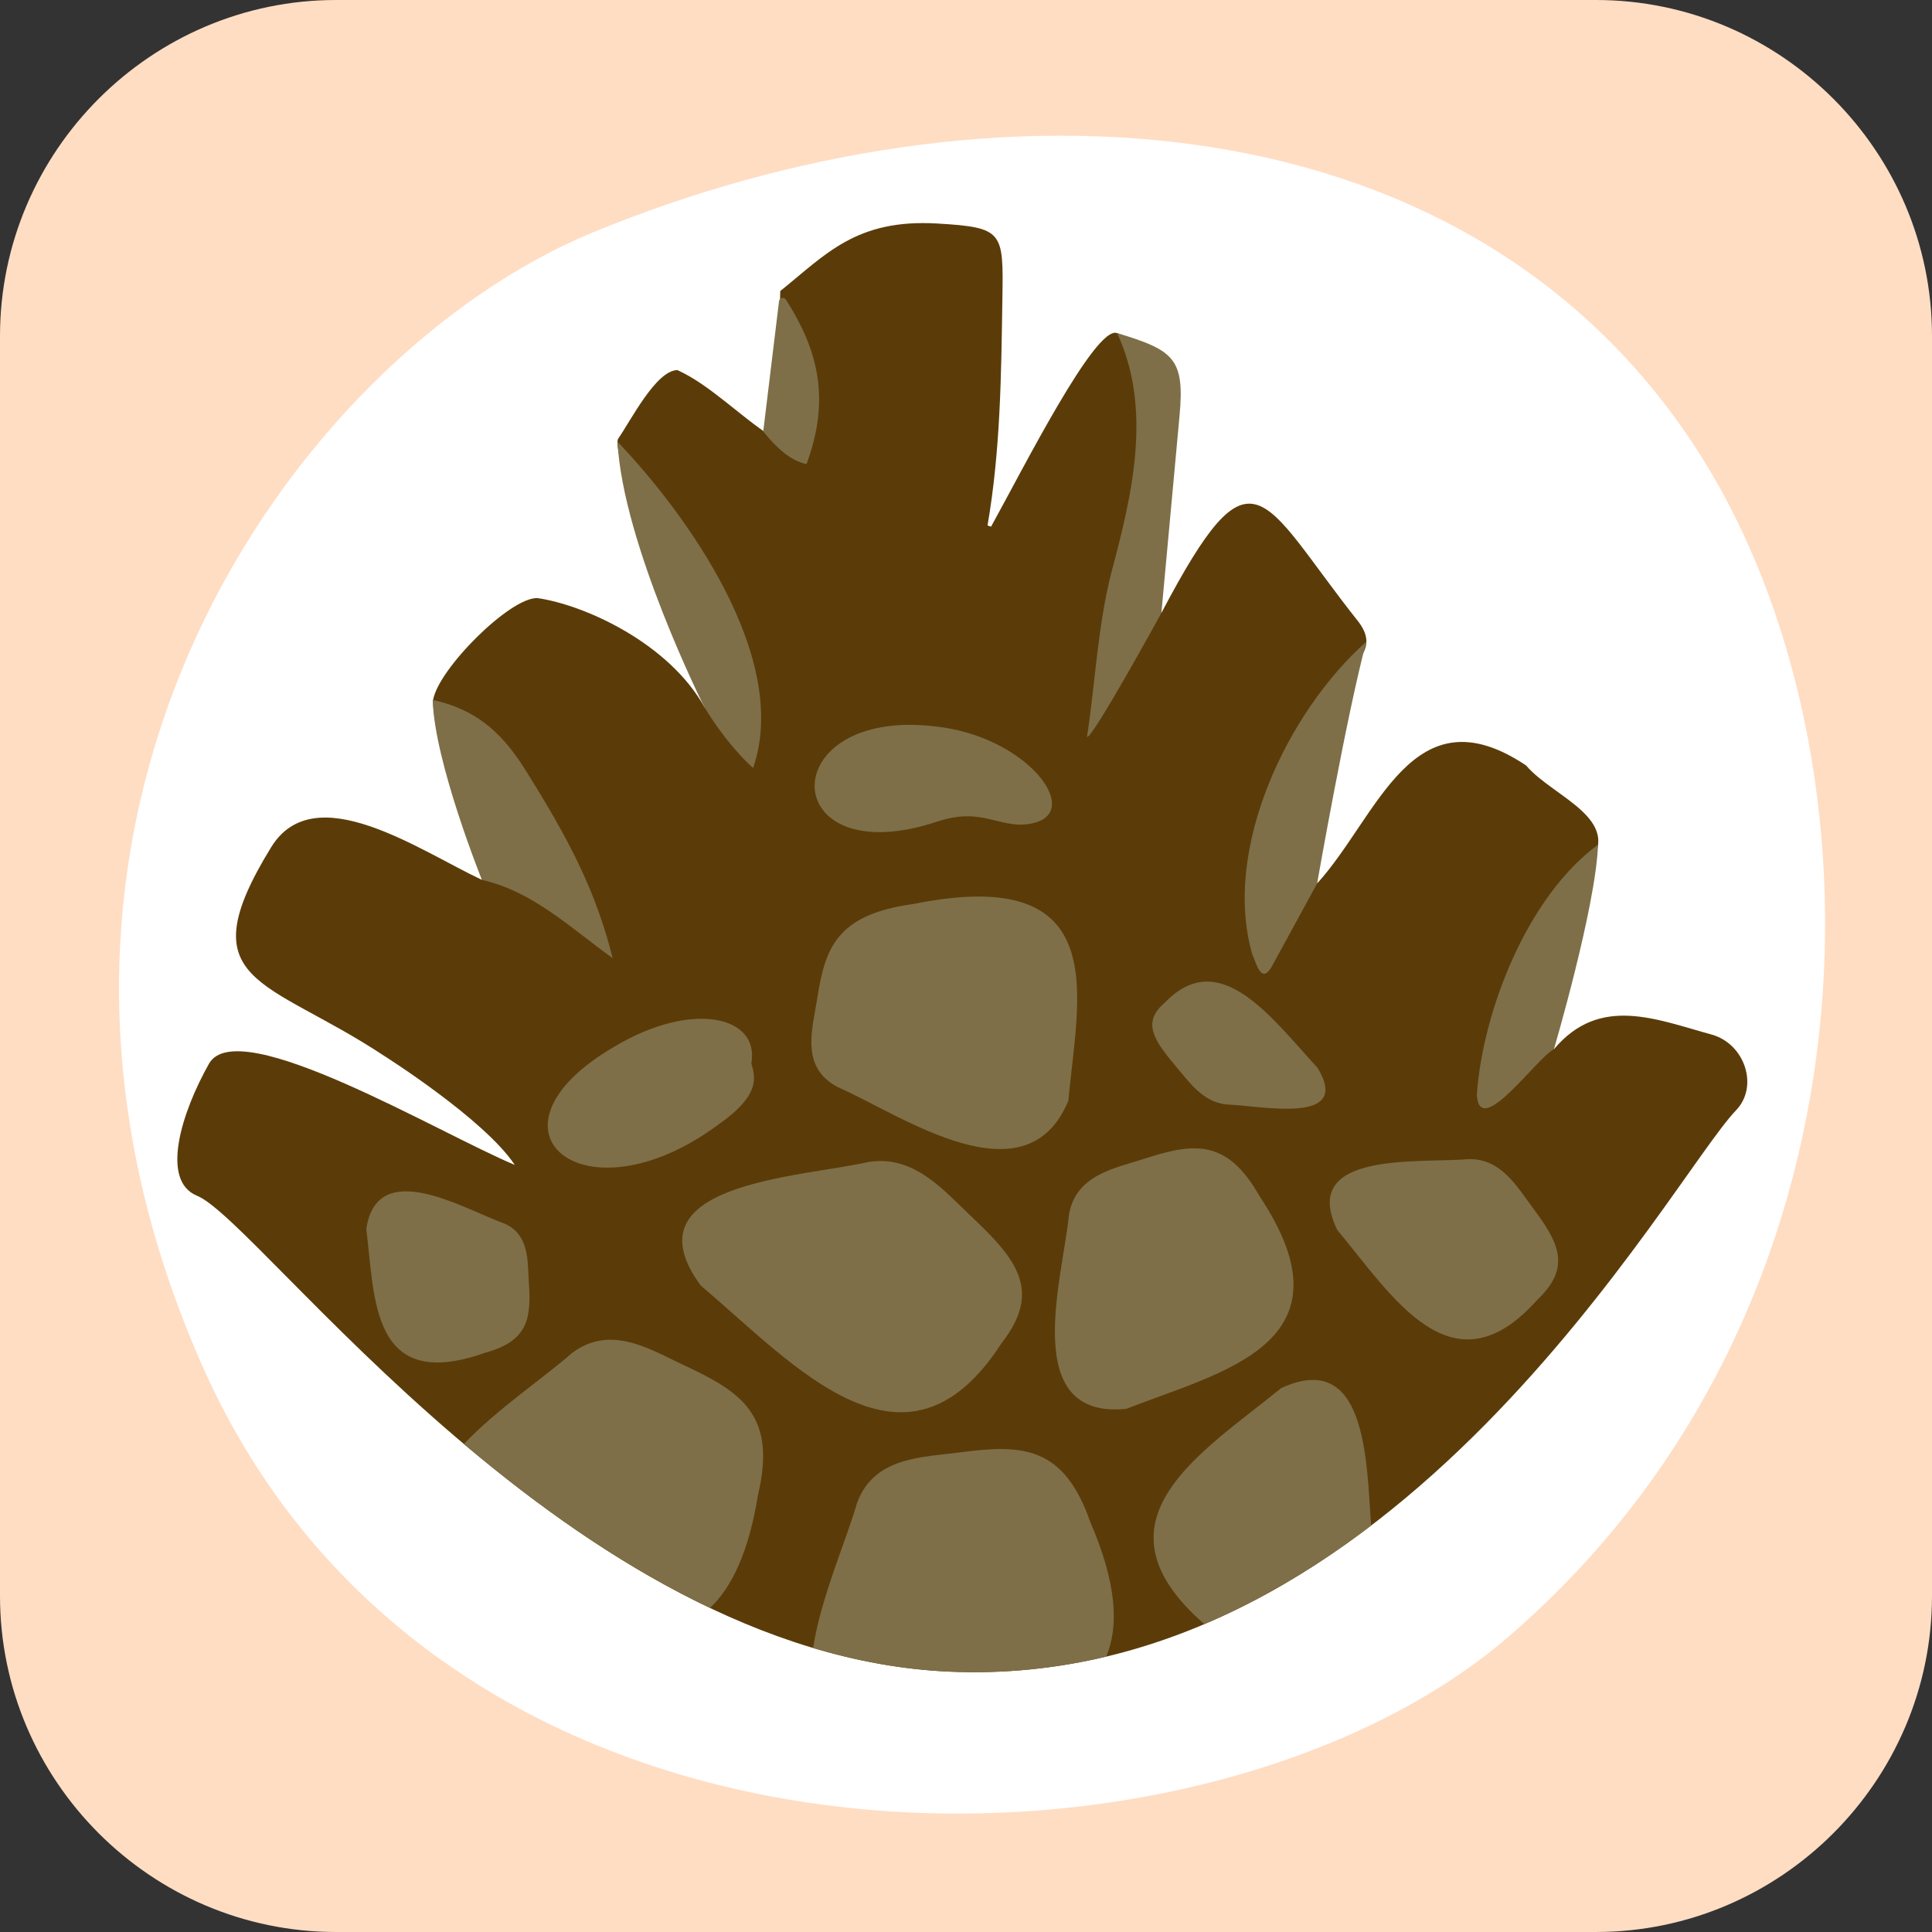<?xml version="1.0" encoding="utf-8"?>
<!-- Generator: Adobe Illustrator 24.2.3, SVG Export Plug-In . SVG Version: 6.00 Build 0)  -->
<svg version="1.1" xmlns="http://www.w3.org/2000/svg" xmlns:xlink="http://www.w3.org/1999/xlink" x="0px" y="0px"
	 viewBox="0 0 314.216 314.215" enable-background="new 0 0 314.216 314.215" xml:space="preserve">
<rect x="0" y="0" width="314.216" height="314.215" fill="#333333" stroke="none"/>
<g id="memorygame_x5F_pine_x5F_cone_x5F_mannynkapy">
	<path fill="#FFDDC3" d="M259.563,314.215H54.653C24.594,314.215,0,289.622,0,259.563V54.653C0,24.594,24.594,0,54.653,0h204.91
		c30.059,0,54.653,24.594,54.653,54.653v204.91C314.215,289.622,289.622,314.215,259.563,314.215z"/>
	<path fill="#FFFFFF" d="M276.686,74.235C239.539,15.273,161.127,11.167,96.488,37.77C48.123,57.675-6.454,132.761,32.781,221.852
		c39.571,89.853,163.143,87.006,212.596,44.307C307.722,212.328,307.197,122.664,276.686,74.235z"/>
	<g>
		<g>
			<path fill="#5B3C09" d="M278.417,168.27c-8.97-2.442-18.253-6.519-25.696,2.385l4.878-28.922
				c7.459-8.334-4.883-11.891-9.388-17.234c-18.504-12.385-24.071,8.29-33.995,19.185c-0.45-12.117,2.989-24.539,6.582-36.192
				c1.96-2.247,1.873-4.24-0.085-6.655c-15.746-19.892-16.846-29.589-31.826-1.15c-1.955-0.771,2.003-42.739-7.205-45.514
				c0,0.001,0,0.002,0,0.003c-3.512-1.334-15.245,21.996-20.498,31.479c-0.192-0.063-0.384-0.125-0.575-0.188
				c2.119-12.262,2.23-24.618,2.419-36.967c0.167-10.822,0.183-11.517-10.6-12.149c-13.201-0.775-18.139,5.046-25.529,10.984
				c0,0-0.29,17.236-1.47,23.624c-5.11-3.287-9.973-8.375-15.261-10.77c-3.501,0.062-7.605,8.274-9.65,11.19
				c-1.364,3.164,11.965,31.821,14.127,43.755c-5.799-10.536-19.593-16.769-27.235-17.862c-4.451-0.169-16.128,11.539-16.97,16.565
				l0,0c0.244,9.971,7.262,19.012,7.936,29.264c-10.158-4.779-27.211-16.79-34.268-5.32c-13.752,22.354-0.775,21.264,18.319,33.908
				c0,0,16.335,10.299,21.295,17.771c-12.269-5.126-44.92-24.691-49.703-16.51c-4.532,8.024-7.967,19.084-1.967,21.527
				c10.398,4.234,61.028,74.627,122.25,77.39c72.75,3.283,117.23-80.024,128.053-91.301
				C286.061,176.702,283.802,169.804,278.417,168.27z"/>
			<path fill="#7E6F48" d="M70.373,113.828c6.663,1.495,10.943,4.835,14.961,11.216c7.251,11.518,11.596,19.947,14.304,30.782
				c-6.762-4.833-12.907-10.835-21.261-12.726C78.376,143.1,70.629,123.874,70.373,113.828z"/>
			<path fill="#7E6F48" d="M176.789,119.853c1.372-8.972,1.728-18.048,4.008-26.927c3.389-12.63,6.618-26.451,0.884-38.753
				c9.208,2.775,11.014,4.13,10.159,13.413l-2.954,32.1C188.886,99.686,177.677,120.157,176.789,119.853z"/>
			<path fill="#7E6F48" d="M214.215,143.684l-7.498,13.728c-1.655,2.626-2.41-0.869-3.028-2.136
				c-5.002-17.204,5.771-39.594,18.529-50.909C219.067,115.965,214.215,143.684,214.215,143.684z"/>
			<path fill="#7E6F48" d="M252.721,170.655c-2.694,1.26-12.152,14.817-12.534,7.369c0.973-13.566,8.155-32.149,19.716-40.65
				C259.527,147.581,252.721,170.655,252.721,170.655z"/>
			<path fill="#7E6F48" d="M100.428,71.839c11.303,11.828,28.193,35.269,22.058,53.052c-2.912-2.543-6.26-6.987-8.04-10.108
				C114.447,114.784,101.292,88.513,100.428,71.839z"/>
			<path fill="#7E6F48" d="M127.821,48.732c4.989,7.797,7.404,15.852,3.344,26.751c-2.817-0.631-4.999-2.829-7.033-5.315
				l2.567-21.186C126.768,48.413,127.512,48.249,127.821,48.732z"/>
			<g>
				<polygon fill="#7E6F48" points="229.826,250.117 229.834,250.11 229.825,250.108 				"/>
			</g>
		</g>
		<g>
			<path fill="#7E6F48" d="M123.277,243.139c3.067-12.891-2.613-16.705-11.877-21.021c-5.583-2.601-12.106-6.878-18.465-1.989
				c-4.349,3.846-12.047,9.006-17.492,14.714c11.729,9.902,25.263,19.649,40.034,26.669
				C119.047,258.123,121.787,252.344,123.277,243.139z"/>
			<path fill="#7E6F48" d="M177.331,247.564c-4.346-12.519-11.186-12.679-21.317-11.337c-6.105,0.808-13.905,0.711-16.638,8.253
				c-1.719,6.001-5.88,15.361-7.134,23.539c7.157,2.138,14.528,3.506,22.061,3.846c8.971,0.405,17.509-0.512,25.61-2.443
				C182.004,264.445,181.617,257.496,177.331,247.564z"/>
			<path fill="#7E6F48" d="M208.371,225.756c-12.697,10.383-31.886,21.521-12.498,38.383c9.812-4.167,18.857-9.73,27.116-16.027
				C222.259,237.301,222.159,219.423,208.371,225.756z"/>
		</g>
		<path fill="#7E6F48" d="M162.881,218.458c-15.589,24.174-33.493,3.729-48.948-9.422c-12.131-16.622,16.035-17.513,27.389-20.065
			c7.374-1.151,12.207,4.682,16.653,8.876C165.354,204.805,169.536,209.952,162.881,218.458z"/>
		<path fill="#7E6F48" d="M204.798,194.462c16.074,24.101-6.204,28.616-21.635,34.673c-17.435,1.728-10.32-21.257-9.305-31.576
			c1.087-6.459,7.367-7.526,12.152-9.072C193.951,185.92,199.469,185.045,204.798,194.462z"/>
		<path fill="#7E6F48" d="M148.486,147.034c33.083-6.686,26.676,15.543,25.286,31.941c-6.893,16.78-27.258,2.317-37.486-2.154
			c-6.177-3.217-4.157-9.413-3.381-14.385C134.194,154.186,136.033,148.763,148.486,147.034z"/>
		<path fill="#7E6F48" d="M78.908,220.006c-18.652,6.607-17.91-8.902-19.336-20.134c1.776-11.835,15.805-3.273,22.468-0.872
			c4.095,1.802,3.75,6.139,3.972,9.567C86.381,214.254,86.036,218.054,78.908,220.006z"/>
		<path fill="#7E6F48" d="M250.011,211.406c-13.822,15.543-23.555-0.611-32.528-11.383c-6.241-12.899,13.281-10.802,21.429-11.503
			c5.228-0.098,7.815,4.484,10.345,7.872C253.455,202.014,255.68,206.05,250.011,211.406z"/>
		<path fill="#7E6F48" d="M99.86,170.262c12.656-7.594,23.731-5.052,22.337,2.688c0.797,2.631,1.166,5.39-5.443,10.004
			C94.882,199.127,76.706,183.785,99.86,170.262z"/>
		<path fill="#7E6F48" d="M152.178,118.151c14.674,1.593,23.756,13.535,16.178,15.635c-5.407,1.499-8.196-2.739-15.843-0.19
			C126.197,142.367,125.557,114.942,152.178,118.151z"/>
		<path fill="#7E6F48" d="M189.433,163.082c8.936-9.351,17.392,2.489,24.86,10.603c5.626,9.32-8.916,6.175-14.86,5.935
			c-3.842-0.393-6.112-3.737-8.246-6.263C187.647,169.164,185.686,166.225,189.433,163.082z"/>
	</g>
</g>
<g id="Layer_1">
</g>
</svg>
